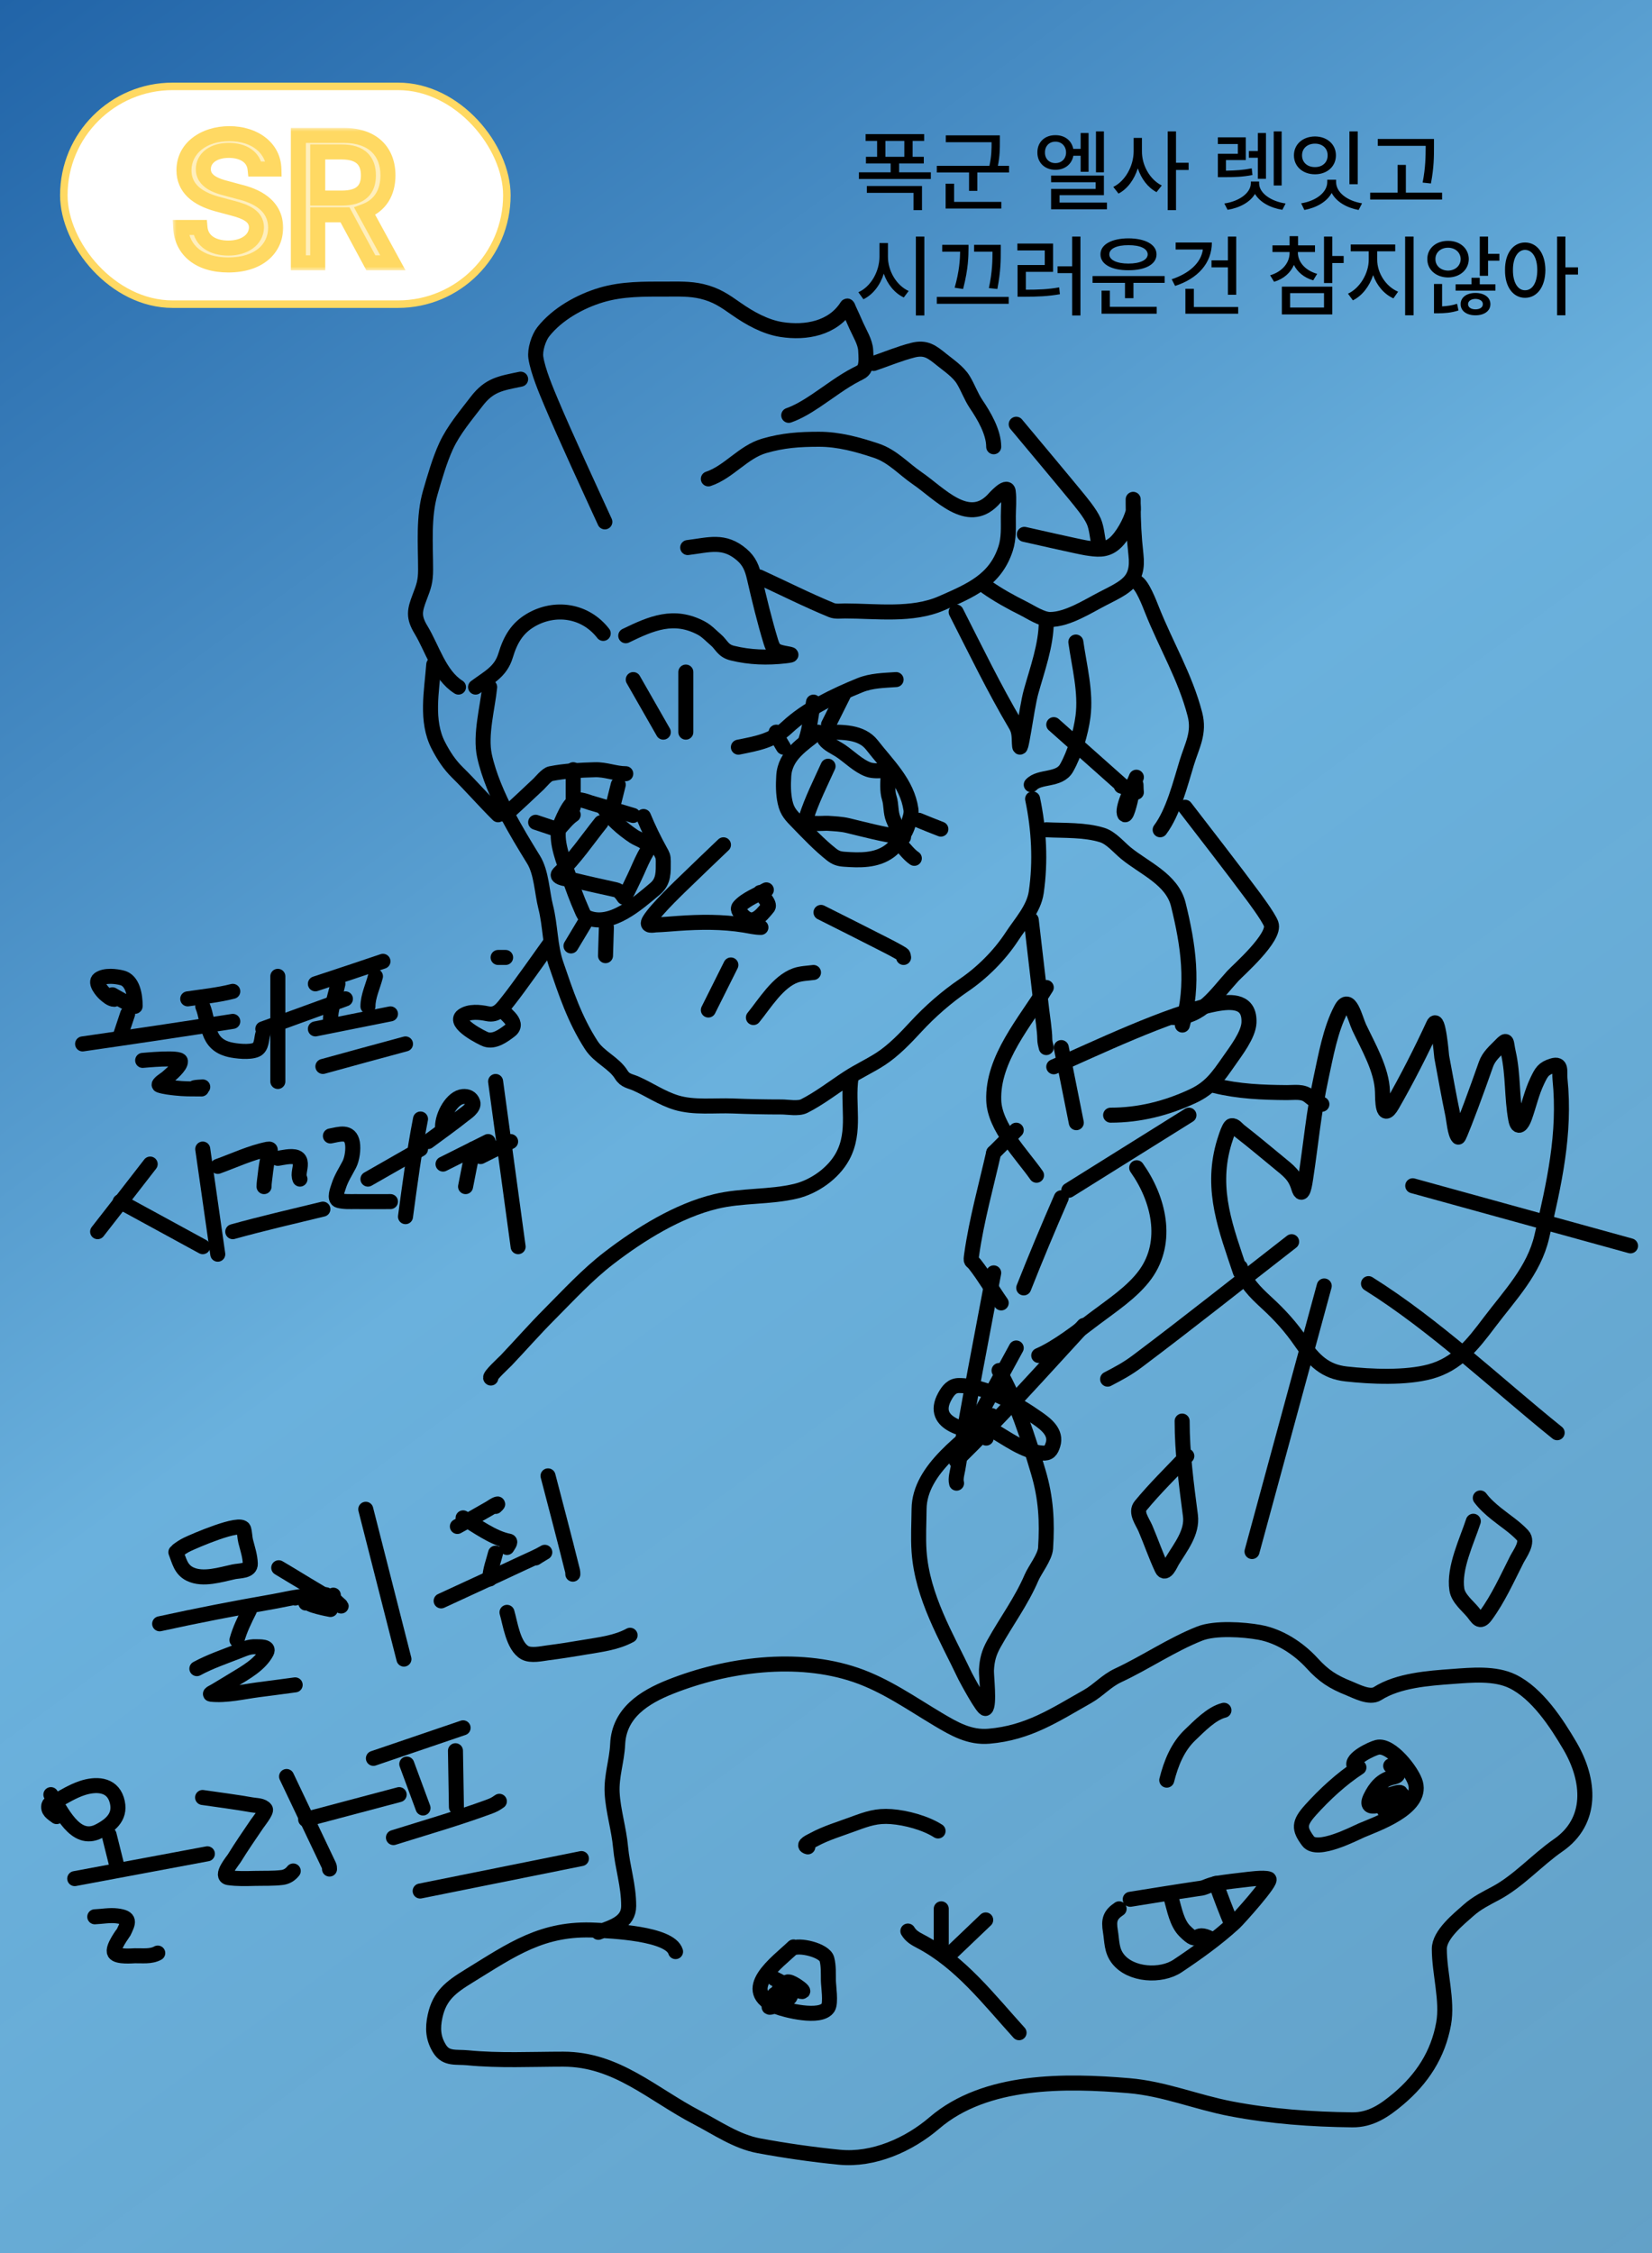<svg width="220" height="300" viewBox="0 0 220 300" fill="none" xmlns="http://www.w3.org/2000/svg">
<rect x="0" y="0" width="220" height="300" fill="#333333" stroke="none"/>
<rect width="220" height="300" fill="url(#paint0_linear_347_44)"/>
<path d="M123.072 17.856V18.768H121.536V20.88H123.024V21.768H119.736V22.944H123.96V23.832H114.384V22.944H118.608V21.768H115.32V20.88H116.808V18.768H115.272V17.856H123.072ZM115.44 25.68V24.768H122.784V27.984H121.656V25.68H115.44ZM117.912 20.88H120.432V18.768H117.912V20.88ZM133.155 18.024V18.888C133.155 19.764 133.155 20.748 132.891 22.08H134.379V22.968H130.155V25.416H129.051V22.968H124.755V22.08H131.763C132.051 20.772 132.051 19.8 132.051 18.936H125.955V18.024H133.155ZM125.931 27.768V24.456H127.059V26.88H133.347V27.768H125.931ZM147.008 17.496V22.944H145.952V17.496H147.008ZM138.152 20.304C138.14 18.912 139.148 17.988 140.552 18C141.788 17.988 142.712 18.708 142.928 19.824H143.912V17.712H144.968V22.872H143.912V20.736H142.94C142.736 21.864 141.8 22.62 140.552 22.608C139.148 22.62 138.14 21.66 138.152 20.304ZM139.16 20.304C139.148 21.156 139.736 21.72 140.552 21.72C141.356 21.72 141.968 21.156 141.968 20.304C141.968 19.452 141.356 18.852 140.552 18.864C139.736 18.852 139.148 19.452 139.16 20.304ZM139.976 27.864V25.152H145.904V24.264H139.976V23.376H147.008V25.992H141.104V26.976H147.416V27.864H139.976ZM152.075 20.16C152.063 22.02 153.143 23.928 154.715 24.696L154.019 25.584C152.879 24.984 151.991 23.82 151.523 22.416C151.055 23.904 150.143 25.164 148.955 25.776L148.259 24.888C149.867 24.108 150.959 22.092 150.971 20.16V18.36H152.075V20.16ZM155.507 27.984V17.496H156.611V21.672H158.291V22.632H156.611V27.984H155.507ZM165.904 18.288V21.312H163.264V22.728C164.56 22.704 165.532 22.644 166.696 22.416L166.792 23.304C165.508 23.556 164.428 23.592 162.88 23.592H162.184V20.472H164.848V19.176H162.184V18.288H165.904ZM163.048 27.096C165.016 26.808 166.564 25.704 166.576 24.408V24.168H167.68V24.408C167.68 25.704 169.24 26.808 171.208 27.096L170.776 27.936C169.156 27.684 167.776 26.916 167.128 25.824C166.48 26.916 165.088 27.684 163.48 27.936L163.048 27.096ZM166.312 21V20.112H167.512V17.712H168.592V23.808H167.512V21H166.312ZM169.624 24.696V17.496H170.68V24.696H169.624ZM180.811 17.496V24.528H179.707V17.496H180.811ZM172.315 20.688C172.315 19.2 173.503 18.18 175.123 18.168C176.719 18.18 177.907 19.2 177.907 20.688C177.907 22.176 176.719 23.208 175.123 23.208C173.503 23.208 172.315 22.176 172.315 20.688ZM173.275 27.072C175.255 26.76 176.767 25.62 176.755 24.216V23.928H177.931V24.216C177.919 25.608 179.395 26.748 181.387 27.072L180.931 27.96C179.311 27.66 177.955 26.856 177.343 25.692C176.707 26.856 175.327 27.66 173.707 27.96L173.275 27.072ZM173.395 20.688C173.395 21.636 174.115 22.26 175.123 22.248C176.095 22.26 176.815 21.636 176.803 20.688C176.815 19.74 176.095 19.128 175.123 19.128C174.115 19.128 173.395 19.74 173.395 20.688ZM190.966 18.504V19.536C190.966 20.832 190.966 22.284 190.558 24.432L189.454 24.312C189.85 22.284 189.85 20.796 189.862 19.536V19.416H183.478V18.504H190.966ZM182.47 26.568V25.656H186.118V21.96H187.222V25.656H192.046V26.568H182.47ZM118.248 34.16C118.236 36.08 119.388 38.012 121.008 38.744L120.36 39.608C119.148 39.044 118.188 37.868 117.696 36.44C117.216 37.976 116.244 39.236 114.984 39.848L114.312 38.912C115.956 38.18 117.12 36.176 117.12 34.16V32.36H118.248V34.16ZM121.968 42.008V31.496H123.096V42.008H121.968ZM128.979 32.6V33.056C128.967 34.04 128.979 35.708 128.259 38.48L127.131 38.312C127.755 36.14 127.851 34.532 127.863 33.512H125.475V32.6H128.979ZM124.755 40.448V39.536H134.331V40.448H124.755ZM129.723 33.512V32.6H133.275V33.392C133.275 34.52 133.287 36.08 132.819 38.48L131.691 38.36C132.159 36.176 132.171 34.616 132.171 33.512H129.723ZM143.886 31.496V42.008H142.782V36.368H140.838V35.456H142.782V31.496H143.886ZM135.486 33.344V32.432H140.238V36.2H136.614V38.576C138.294 38.576 139.578 38.528 141.054 38.264L141.15 39.176C139.578 39.452 138.198 39.512 136.35 39.512H135.51V35.288H139.134V33.344H135.486ZM155.097 36.752V37.664H150.945V39.704H149.817V37.664H145.497V36.752H155.097ZM146.553 33.872C146.541 32.564 148.029 31.748 150.273 31.736C152.541 31.748 154.017 32.564 154.017 33.872C154.017 35.18 152.541 35.996 150.273 35.984C148.029 35.996 146.541 35.18 146.553 33.872ZM146.697 41.768V38.696H147.801V40.856H154.041V41.768H146.697ZM147.729 33.872C147.729 34.628 148.749 35.096 150.273 35.096C151.821 35.096 152.829 34.628 152.841 33.872C152.829 33.092 151.821 32.636 150.273 32.648C148.749 32.636 147.729 33.092 147.729 33.872ZM164.628 31.496V39.248H163.524V35.6H161.34V34.664H163.524V31.496H164.628ZM156.036 37.184C158.364 36.416 159.948 35 160.188 33.224H156.564V32.288H161.388C161.388 35.036 159.504 37.1 156.492 38.072L156.036 37.184ZM157.86 41.768V38.456H158.988V40.88H164.892V41.768H157.86ZM172.841 33.656C172.853 34.88 173.801 36.008 175.409 36.464L174.881 37.328C173.681 36.98 172.781 36.236 172.313 35.276C171.857 36.332 170.933 37.148 169.673 37.52L169.145 36.656C170.753 36.188 171.749 34.988 171.737 33.656V33.56H169.457V32.672H171.737V31.448H172.865V32.672H175.121V33.56H172.841V33.656ZM170.705 41.864V38.168H177.425V41.864H170.705ZM171.809 40.952H176.321V39.032H171.809V40.952ZM176.321 37.688V31.496H177.425V34.088H178.937V35.024H177.425V37.688H176.321ZM183.404 34.592C183.404 36.344 184.556 38.156 186.188 38.84L185.564 39.728C184.328 39.176 183.356 38.024 182.864 36.632C182.372 38.12 181.388 39.404 180.164 39.992L179.516 39.104C181.1 38.372 182.276 36.392 182.276 34.592V33.464H179.876V32.552H185.804V33.464H183.404V34.592ZM187.124 41.984V31.496H188.252V41.984H187.124ZM192.839 32.072C194.423 32.06 195.587 33.068 195.599 34.496C195.587 35.924 194.423 36.932 192.839 36.944C191.255 36.932 190.067 35.924 190.079 34.496C190.067 33.068 191.255 32.06 192.839 32.072ZM190.967 41.72V37.808H192.047V40.796C192.671 40.76 193.379 40.676 194.039 40.448L194.231 41.336C193.235 41.672 192.299 41.708 191.495 41.72H190.967ZM191.159 34.496C191.147 35.396 191.879 36.02 192.839 36.032C193.787 36.02 194.507 35.396 194.519 34.496C194.507 33.608 193.787 32.984 192.839 32.984C191.879 32.984 191.147 33.608 191.159 34.496ZM193.847 38.696V37.856H195.959V36.992H197.063V37.856H199.151V38.696H193.847ZM194.519 40.496C194.507 39.596 195.323 39.008 196.487 39.008C197.663 39.008 198.479 39.596 198.479 40.496C198.479 41.408 197.663 41.984 196.487 41.984C195.323 41.984 194.507 41.408 194.519 40.496ZM195.503 40.496C195.503 40.928 195.923 41.192 196.487 41.192C197.063 41.192 197.483 40.928 197.471 40.496C197.483 40.076 197.063 39.812 196.487 39.8C195.923 39.812 195.503 40.076 195.503 40.496ZM197.063 36.728V31.496H198.167V33.8H199.679V34.712H198.167V36.728H197.063ZM203.09 32.288C204.674 32.288 205.79 33.716 205.802 35.96C205.79 38.228 204.674 39.656 203.09 39.656C201.53 39.656 200.402 38.228 200.426 35.96C200.402 33.716 201.53 32.288 203.09 32.288ZM201.482 35.96C201.47 37.628 202.142 38.66 203.09 38.648C204.074 38.66 204.722 37.628 204.722 35.96C204.722 34.316 204.074 33.284 203.09 33.272C202.142 33.284 201.47 34.316 201.482 35.96ZM207.362 41.984V31.496H208.466V35.6H210.146V36.56H208.466V41.984H207.362Z" fill="black"/>
<path d="M83.333 84.652C86.775 82.982 89.743 81.7 93.388 83.631C94.121 84.019 94.69 84.653 95.308 85.177C96.12 85.867 96.244 86.646 97.528 86.964C99.845 87.538 102.191 87.607 104.575 87.333C105.955 87.174 105.19 87.13 104.332 86.95C103.265 86.725 102.978 86.504 102.656 85.447C101.813 82.68 101.111 79.784 100.464 76.966C100.165 75.662 99.798 74.72 98.774 73.845C96.422 71.836 94.463 72.553 91.584 72.909" stroke="black" stroke-width="2" stroke-linecap="round"/>
<path d="M101.116 76.829C104.315 78.294 107.49 79.904 110.747 81.24C111.279 81.459 111.988 81.352 112.533 81.352C116.72 81.352 121.478 82.041 125.402 80.319C129.313 78.604 132.546 77.251 133.917 73.061C134.372 71.669 134.279 70.204 134.279 68.762C134.279 67.684 134.408 66.51 134.266 65.439C134.125 64.386 132.313 66.482 132.186 66.612C128.841 70.016 125.109 65.701 122.136 63.667C120.315 62.421 118.863 60.733 116.693 60.01C114.211 59.182 111.685 58.488 109.072 58.488C106.447 58.488 104.28 58.639 101.772 59.367C98.953 60.186 97.052 62.858 94.333 63.764" stroke="black" stroke-width="2" stroke-linecap="round"/>
<path d="M80.333 84.339C77.927 81.235 73.889 80.701 70.694 82.566C68.865 83.633 67.965 85.175 67.333 87.275C66.679 89.445 65.112 90.166 63.333 91.488" stroke="black" stroke-width="2" stroke-linecap="round"/>
<path d="M65.209 91.488C64.945 94.189 63.917 97.847 64.519 100.632C65.091 103.28 66.324 106.078 67.57 108.469C68.654 110.551 69.843 112.497 71.062 114.478C72.118 116.194 72.177 118.835 72.663 120.733C73.306 123.242 73.223 125.953 74.057 128.382C75.372 132.209 76.519 135.717 78.737 139.151C79.806 140.806 81.758 141.502 82.74 143.099C83.252 143.93 83.906 143.928 84.714 144.289C86.534 145.1 88.115 146.218 90.056 146.814C92.395 147.532 95.187 147.169 97.58 147.264C99.752 147.351 101.921 147.395 104.095 147.395C104.9 147.395 106.314 147.669 107.091 147.279C109.057 146.292 111.049 144.753 112.916 143.534C114.343 142.602 115.863 141.915 117.278 140.994C119.015 139.864 120.584 138.216 121.999 136.684C123.87 134.658 126.081 132.731 128.335 131.198C130.794 129.525 133.116 127.222 134.782 124.666C135.94 122.888 137.673 121.041 137.998 118.817C138.596 114.73 138.367 110.412 137.515 106.379" stroke="black" stroke-width="2" stroke-linecap="round"/>
<path d="M127.333 81.488C129.909 86.543 132.386 91.672 135.276 96.556C135.755 97.365 135.719 98.092 135.758 99.01C135.86 101.363 136.674 94.386 137.304 92.118C138.124 89.17 139.333 85.892 139.333 82.772" stroke="black" stroke-width="2" stroke-linecap="round"/>
<path d="M80.549 69.488C78.607 65.241 75.269 58.053 73.357 53.494C72.806 52.182 71.615 49.387 71.358 47.599C71.211 46.577 71.733 44.961 72.344 44.184C74.216 41.804 77.262 40.12 80.076 39.281C82.895 38.441 85.786 38.493 88.684 38.493C90.289 38.493 91.881 38.425 93.46 38.799C95.385 39.255 96.513 40.049 98.041 41.12C99.855 42.39 101.932 43.546 104.08 43.878C107.321 44.379 110.915 43.74 112.799 40.769C112.873 40.653 112.961 40.994 113.021 41.12C113.3 41.705 113.812 42.861 114.035 43.367C114.445 44.298 115.233 45.551 115.284 46.636C115.319 47.361 115.425 48.314 115.145 48.985C114.949 49.457 114.489 49.62 114.076 49.832C112.145 50.822 110.432 52.173 108.62 53.378C107.489 54.129 106.302 54.861 105.038 55.304" stroke="black" stroke-width="2" stroke-linecap="round"/>
<path d="M116.333 48.394C118.073 47.803 119.777 47.083 121.557 46.629C123.305 46.183 124.109 46.844 125.44 47.918C126.368 48.666 127.597 49.489 128.258 50.551C128.896 51.58 129.295 52.774 130.008 53.829C131.042 55.359 132.333 57.532 132.333 59.488" stroke="black" stroke-width="2" stroke-linecap="round"/>
<path d="M69.333 50.488C66.656 51.048 65.169 51.228 63.465 53.459C62.059 55.301 60.396 57.252 59.408 59.401C58.532 61.308 57.888 63.575 57.299 65.598C56.366 68.808 56.677 72.506 56.677 75.841C56.677 77.448 56.424 78.101 55.893 79.491C55.202 81.298 55.031 82.148 56.069 83.863C57.564 86.332 58.52 89.894 61.058 91.488" stroke="black" stroke-width="2" stroke-linecap="round"/>
<path d="M57.764 88.488C57.499 92.044 56.681 95.987 58.373 99.257C59.075 100.616 59.844 101.797 60.911 102.847C62.77 104.676 64.477 106.655 66.333 108.488" stroke="black" stroke-width="2" stroke-linecap="round"/>
<path d="M98.333 99.488C100.922 98.969 102.918 98.624 104.827 96.835C107.434 94.391 111.225 92.576 114.526 91.238C116.059 90.617 117.691 90.604 119.333 90.488" stroke="black" stroke-width="2" stroke-linecap="round"/>
<path d="M67.333 108.488C69.238 106.729 69.958 106.079 71.736 104.389C71.994 104.143 72.807 103.126 73.323 103.022C75.254 102.632 77.273 102.551 79.23 102.491C80.656 102.447 81.953 103.022 83.333 103.022" stroke="black" stroke-width="2" stroke-linecap="round"/>
<path d="M143.274 85.488C143.727 88.702 144.648 92.159 144.224 95.407C143.936 97.615 143.108 100.37 142.033 102.261C141.05 103.99 138.438 103.278 137.333 104.488" stroke="black" stroke-width="2" stroke-linecap="round"/>
<path d="M136.417 71.151C136.71 71.217 143.843 72.836 144.665 72.959C146.07 73.17 147.24 73.351 148.393 72.385C149.439 71.509 150.572 69.472 150.907 68.109C150.985 67.792 150.907 67.347 150.907 67.018C150.907 66.416 150.907 66.182 150.907 67.104C150.907 69.389 151.018 71.565 151.274 73.835C151.681 77.436 149.944 78.122 146.84 79.718C144.856 80.738 142.168 82.488 139.835 82.488C138.735 82.488 137.248 81.489 136.346 81.039C134.593 80.163 132.93 79.249 131.333 78.126" stroke="black" stroke-width="2" stroke-linecap="round"/>
<path d="M135.333 56.488C135.908 57.176 142.148 64.637 143.197 65.933C143.845 66.732 145.166 68.272 145.669 69.433C146.052 70.319 146.129 71.531 146.333 72.488" stroke="black" stroke-width="2" stroke-linecap="round"/>
<path d="M151.333 77.488C152.115 77.822 153.084 80.375 153.416 81.213C155.288 85.926 157.834 90.124 159.126 95.1C159.774 97.597 158.758 99.24 158.043 101.567C157.181 104.375 156.249 108.154 154.499 110.488" stroke="black" stroke-width="2" stroke-linecap="round"/>
<path d="M157.826 107.488C160.066 110.396 164.376 115.948 166.729 119.141C166.89 119.358 168.9 122.02 169.273 123.015C169.938 124.786 164.829 129.237 164.186 129.945C161.778 132.594 160.016 135.488 156.333 135.488" stroke="black" stroke-width="2" stroke-linecap="round"/>
<path d="M139.333 110.488C141.728 110.604 144.442 110.465 146.778 111.188C147.982 111.562 149.001 112.833 149.954 113.61C152.431 115.63 156.093 117.094 156.917 120.439C158.26 125.885 159.029 131.095 157.456 136.488" stroke="black" stroke-width="2" stroke-linecap="round"/>
<path d="M137.333 122.488C137.679 125.459 138.362 131.302 138.733 134.53C138.802 135.135 139.133 137.304 139.133 138.308C139.133 138.755 139.228 139.072 139.333 139.488" stroke="black" stroke-width="2" stroke-linecap="round"/>
<path d="M140.333 142.046C145.451 139.819 155.694 134.878 161.841 133.696C164.195 133.243 166.448 133.313 166.328 136.171C166.26 137.792 164.583 139.962 163.692 141.241C162.179 143.413 161.19 144.857 158.841 145.953C155.344 147.584 151.72 148.488 147.904 148.488" stroke="black" stroke-width="2" stroke-linecap="round"/>
<path d="M139.333 131.488C136.574 136.015 132.135 140.954 132.34 146.537C132.47 150.107 136.072 153.691 138.035 156.488" stroke="black" stroke-width="2" stroke-linecap="round"/>
<path d="M141.333 139.488L143.333 149.488" stroke="black" stroke-width="2" stroke-linecap="round"/>
<path d="M158.333 148.488L142.333 158.488" stroke="black" stroke-width="2" stroke-linecap="round"/>
<path d="M135.333 150.488L132.333 153.488" stroke="black" stroke-width="2" stroke-linecap="round"/>
<path d="M132.329 153.488C131.316 157.946 130.045 162.478 129.402 167.018C129.243 168.143 129.348 167.742 129.82 168.34C131.087 169.948 132.154 171.812 133.333 173.488" stroke="black" stroke-width="2" stroke-linecap="round"/>
<path d="M141.333 159.488C139.598 163.468 137.923 167.46 136.333 171.488" stroke="black" stroke-width="2" stroke-linecap="round"/>
<path d="M151.377 155.488C154.302 159.611 155.685 165.299 152.545 169.669C150.838 172.046 147.949 173.915 145.741 175.59C143.508 177.285 140.782 179.421 138.333 180.488" stroke="black" stroke-width="2" stroke-linecap="round"/>
<path d="M144.333 176.488C138.758 182.549 133.252 188.743 127.333 194.488" stroke="black" stroke-width="2" stroke-linecap="round"/>
<path d="M132.333 169.488C130.709 178.175 128.98 186.855 127.561 195.59C127.501 195.957 127.216 196.905 127.386 197.488" stroke="black" stroke-width="2" stroke-linecap="round"/>
<path d="M135.333 179.488L129.333 190.488" stroke="black" stroke-width="2" stroke-linecap="round"/>
<path d="M131.333 190.488V191.488" stroke="black" stroke-width="2" stroke-linecap="round"/>
<path d="M131.669 190.473C131.105 189.849 130.869 189.714 131.964 190.321C134.089 191.499 136.357 193.309 138.795 193.481C139.694 193.545 139.97 193.174 140.228 192.351C140.737 190.727 139.276 189.622 138.232 188.886C135.368 186.864 131.189 184.488 127.704 184.488C126.794 184.488 126.287 185.097 125.829 185.924C123.683 189.792 129.052 190.625 131.428 190.748" stroke="black" stroke-width="2" stroke-linecap="round"/>
<path d="M132.056 188.485C128.67 191.664 122.438 195.533 122.395 200.942C122.38 202.803 122.263 204.736 122.395 206.591C122.829 212.654 126.028 217.916 128.533 223.19C128.626 223.387 130.951 227.729 131.258 227.478C131.801 227.034 131.331 223.096 131.368 222.379C131.44 221.009 131.701 220.058 132.359 218.874C134.013 215.897 136.017 213.22 137.369 210.067C137.819 209.016 139.163 207.334 139.24 206.156C139.474 202.595 139.304 199.483 138.277 196.017C136.945 191.523 135.352 186.53 133.047 182.488" stroke="black" stroke-width="2" stroke-linecap="round"/>
<path d="M100.333 135.488C101.83 133.663 103.573 130.713 105.946 129.871C106.701 129.604 107.549 129.596 108.333 129.488" stroke="black" stroke-width="2" stroke-linecap="round"/>
<path d="M108.948 97.49C106.951 99.123 104.544 100.488 104.373 103.33C104.303 104.505 104.302 105.69 104.557 106.841C104.836 108.097 105.361 108.593 106.293 109.553C107.701 111.004 109.115 112.488 110.691 113.746C111.287 114.221 111.724 114.36 112.443 114.411C114.457 114.556 116.662 114.63 118.417 113.363C119.497 112.583 120.644 110.983 120.976 109.652C121.133 109.024 121.41 108.436 121.312 107.772C120.791 104.245 118.178 101.852 116.122 99.203C114.704 97.377 112.092 97.49 110.1 97.49" stroke="black" stroke-width="2" stroke-linecap="round"/>
<path d="M110.273 102.025C109.248 104.29 108.117 106.515 107.362 108.887C107.03 109.929 109.649 109.588 110.208 109.624C111.091 109.681 112.05 109.719 112.917 109.927C115.238 110.484 117.521 111.109 119.896 111.426C120.223 111.469 120.494 111.593 120.22 111.294C119.649 110.674 119.275 109.86 118.958 109.084C118.569 108.131 118.725 107.185 118.425 106.242C118.128 105.311 118.23 104.072 118.287 103.098C118.315 102.613 118.406 102.62 117.842 102.615C117.126 102.608 116.335 102.71 115.643 102.468C114.336 102.011 113.101 100.756 111.971 99.995C111.306 99.546 110.32 99.142 109.836 98.488" stroke="black" stroke-width="2" stroke-linecap="round"/>
<path d="M96.344 112.488C94.714 114.053 93.069 115.601 91.453 117.182C90.811 117.81 87.405 121.006 86.489 122.521C85.927 123.45 87.037 123.159 87.353 123.149C88.289 123.119 89.388 123.017 90.304 122.953C93.277 122.746 96.169 122.711 99.116 123.183C99.867 123.303 100.577 123.488 101.333 123.488" stroke="black" stroke-width="2" stroke-linecap="round"/>
<path d="M104.333 99.488C104.281 99.397 103.073 97.488 103.384 97.488" stroke="black" stroke-width="2" stroke-linecap="round"/>
<path d="M107.333 98.488C107.845 96.983 108.028 95.094 108.333 93.488" stroke="black" stroke-width="2" stroke-linecap="round"/>
<path d="M110.333 96.488L112.333 92.488" stroke="black" stroke-width="2" stroke-linecap="round"/>
<path d="M84.314 108.577C83.569 108.354 79.672 107.184 78.649 106.892C78.368 106.812 77.069 106.269 76.61 106.588C75.893 107.086 75.437 108.01 75.063 108.785C74.995 108.927 74.432 110.181 74.401 110.357C74.053 112.331 75.117 114.796 75.709 116.55C76.234 118.102 76.815 119.685 77.48 121.186C77.678 121.635 77.799 121.998 78.234 122.181C81.384 123.503 84.966 120.25 87.239 118.346C88.418 117.359 88.331 116.112 88.331 114.673C88.331 114.025 88.226 113.869 87.916 113.309C87.099 111.837 86.34 110.28 85.699 108.721" stroke="black" stroke-width="2" stroke-linecap="round"/>
<path d="M80.04 109.536C78.252 111.767 76.578 114.274 74.473 116.266C73.743 116.956 76.081 117.114 76.397 117.192C78.19 117.635 79.989 118.031 81.792 118.427C82.112 118.498 82.294 118.545 82.514 118.753C82.76 118.985 82.91 119.217 83.098 119.484C83.193 119.619 84.685 116.407 84.833 116.071C85.247 115.135 85.658 114.173 86.191 113.291C86.826 112.239 85.17 111.881 84.404 111.373C82.917 110.387 81.287 108.967 80.349 107.488" stroke="black" stroke-width="2" stroke-linecap="round"/>
<path d="M76.333 108.488C75.576 108.993 74.966 109.832 74.333 110.488" stroke="black" stroke-width="2" stroke-linecap="round"/>
<path d="M74.333 110.488L71.333 109.488" stroke="black" stroke-width="2" stroke-linecap="round"/>
<path d="M76.333 107.488V102.488" stroke="black" stroke-width="2" stroke-linecap="round"/>
<path d="M81.333 108.488L82.333 104.488" stroke="black" stroke-width="2" stroke-linecap="round"/>
<path d="M102.056 118.488C100.991 119.086 99.302 119.725 98.45 120.712C98.103 121.116 98.614 121.578 98.859 121.839C100.183 123.252 101.232 122.105 102.27 120.801C102.608 120.375 101.491 119.199 101.219 118.841" stroke="black" stroke-width="2" stroke-linecap="round"/>
<path d="M84.333 90.488L88.333 97.488" stroke="black" stroke-width="2" stroke-linecap="round"/>
<path d="M91.333 89.488V97.488" stroke="black" stroke-width="2" stroke-linecap="round"/>
<path d="M109.333 121.488C111.228 122.441 115.662 124.664 117.776 125.752C117.84 125.785 119.72 126.729 120.22 127.101C120.304 127.163 120.309 127.395 120.333 127.488" stroke="black" stroke-width="2" stroke-linecap="round"/>
<path d="M97.333 128.488L94.333 134.488" stroke="black" stroke-width="2" stroke-linecap="round"/>
<path d="M140.333 96.488L149.333 104.488" stroke="black" stroke-width="2" stroke-linecap="round"/>
<path d="M151.28 104.488C151.311 106.732 151.613 104.453 150.333 104.768" stroke="black" stroke-width="2" stroke-linecap="round"/>
<path d="M151.333 103.488C151.053 104.252 149.468 107.312 149.722 108.313C149.934 109.152 150.52 106.749 150.688 105.901C150.89 104.886 150.069 104.945 149.333 104.672" stroke="black" stroke-width="2" stroke-linecap="round"/>
<path d="M73.333 125.488C72.331 126.891 69.07 131.513 67.782 133.132C66.875 134.272 66.271 135.264 64.888 134.974C63.907 134.769 62.495 134.611 61.606 135.26C60.262 136.244 64.286 138.255 64.705 138.396C65.845 138.779 67.039 137.891 67.911 137.228C69.413 136.087 66.604 134.705 66.942 134.345" stroke="black" stroke-width="2" stroke-linecap="round"/>
<path d="M113.333 143.488C112.811 147.095 114.018 150.614 112.225 153.946C110.98 156.259 108.387 158.036 105.978 158.611C102.485 159.446 98.819 159.133 95.319 159.979C90.273 161.198 85.251 164.318 81.107 167.5C78.228 169.711 75.733 172.431 73.16 175.012C71.176 177.002 69.327 179.118 67.391 181.155C67.13 181.431 65.046 183.319 65.366 183.488" stroke="black" stroke-width="2" stroke-linecap="round"/>
<path d="M14.967 132.46C15.358 132.679 18 134.241 18 133.968C18 132.465 17.648 130.57 16.288 130.21C15.458 129.99 14.007 129.82 13.215 130.36C12.535 130.825 13.662 132.07 13.936 132.318C14.261 132.612 14.776 133.06 15.21 133.06" stroke="black" stroke-width="2" stroke-linecap="round"/>
<path d="M17 135L16 138" stroke="black" stroke-width="2" stroke-linecap="round"/>
<path d="M11 139C17.674 138.039 24.344 137.048 31 136" stroke="black" stroke-width="2" stroke-linecap="round"/>
<path d="M19 141.193C19.181 141.185 23.98 140.697 24.031 141.305C24.088 141.969 22.664 143.126 22.195 143.543C22.092 143.634 20.901 144.378 21.256 144.504C21.831 144.707 22.867 144.824 23.386 144.876C23.907 144.927 24.43 144.973 24.954 144.981C29.807 145.054 23.507 144.907 27 144.728" stroke="black" stroke-width="2" stroke-linecap="round"/>
<path d="M27 134C27.891 136.214 27.395 139.012 30.587 139.764C31.441 139.965 33.255 140.168 34.119 139.778C34.879 139.435 34.811 138.275 35 137.678" stroke="black" stroke-width="2" stroke-linecap="round"/>
<path d="M25 133C27.004 132.702 29.072 132.496 31 132" stroke="black" stroke-width="2" stroke-linecap="round"/>
<path d="M37 130V144" stroke="black" stroke-width="2" stroke-linecap="round"/>
<path d="M35 137L46 133" stroke="black" stroke-width="2" stroke-linecap="round"/>
<path d="M42 131C45.005 130.015 48.004 129.014 51 128" stroke="black" stroke-width="2" stroke-linecap="round"/>
<path d="M45 131C44.65 132.611 44 134.356 44 136" stroke="black" stroke-width="2" stroke-linecap="round"/>
<path d="M50 130C49.663 131.329 49 132.659 49 134" stroke="black" stroke-width="2" stroke-linecap="round"/>
<path d="M42 137L52 135" stroke="black" stroke-width="2" stroke-linecap="round"/>
<path d="M43 142C46.665 140.99 50.331 139.989 54 139" stroke="black" stroke-width="2" stroke-linecap="round"/>
<path d="M66.333 127.488H67.333" stroke="black" stroke-width="2" stroke-linecap="round"/>
<path d="M20 155C17.674 158.005 15.341 161.006 13 164" stroke="black" stroke-width="2" stroke-linecap="round"/>
<path d="M16 160L27 166" stroke="black" stroke-width="2" stroke-linecap="round"/>
<path d="M27 153L29 167" stroke="black" stroke-width="2" stroke-linecap="round"/>
<path d="M29 155.308C31.137 154.542 33.424 153.459 35.656 153.018C36.262 152.898 35.903 153.399 35.806 153.719C35.533 154.613 35.412 155.609 35.306 156.544C35.252 157.025 35.164 157.518 35.164 158" stroke="black" stroke-width="2" stroke-linecap="round"/>
<path d="M37 154.239C37.574 154.15 38.802 153.844 39.465 154.1C40.249 154.402 39.961 155.396 39.888 155.899C39.825 156.327 39.786 156.606 39.948 157" stroke="black" stroke-width="2" stroke-linecap="round"/>
<path d="M31 164C34.963 162.901 38.996 161.972 43 161" stroke="black" stroke-width="2" stroke-linecap="round"/>
<path d="M44 151.256C45.174 151.039 46.633 150.498 46.933 152.196C47.076 153.005 46.901 154.312 46.511 155.063C45.996 156.054 45.443 156.862 45.096 157.96C44.966 158.374 44.441 159.663 45.111 159.848C45.802 160.04 46.586 159.99 47.289 159.995C48.859 160.006 50.43 159.995 52 159.995" stroke="black" stroke-width="2" stroke-linecap="round"/>
<path d="M49 157L56 153" stroke="black" stroke-width="2" stroke-linecap="round"/>
<path d="M56 149C55.154 153.328 54.593 157.626 54 162" stroke="black" stroke-width="2" stroke-linecap="round"/>
<path d="M57 152C58.077 151.208 60.555 149.414 61.72 148.469C61.975 148.262 63.212 147.493 62.968 146.786C62.746 146.138 62.206 145.96 61.658 146.007C60.239 146.129 58.931 148.44 58.931 150.045" stroke="black" stroke-width="2" stroke-linecap="round"/>
<path d="M59 155L65 152" stroke="black" stroke-width="2" stroke-linecap="round"/>
<path d="M63 153C62.654 154.662 62.327 156.33 62 158" stroke="black" stroke-width="2" stroke-linecap="round"/>
<path d="M64 154L68 152" stroke="black" stroke-width="2" stroke-linecap="round"/>
<path d="M66 144L69 166" stroke="black" stroke-width="2" stroke-linecap="round"/>
<path d="M89.966 259.863C89.231 257.415 81.308 257.111 79.317 257.007C72.241 256.637 68.164 259.603 62.426 263.126C60.027 264.6 58.532 265.727 57.938 268.471C57.598 270.046 57.663 271.407 58.55 272.816C59.426 274.207 60.745 273.849 62.284 273.999C66.491 274.412 70.798 274.183 75.013 274.183C82.127 274.183 86.848 278.848 92.862 281.976C95.498 283.346 98.085 285.159 101.043 285.709C104.553 286.361 108.241 286.89 111.793 287.239C116.305 287.681 121.024 285.598 124.441 282.669C131.271 276.815 141.916 277.005 150.328 277.712C155.051 278.109 159.297 279.904 163.934 280.792C169.244 281.809 174.69 282.202 180.091 282.261C182.533 282.288 184.355 281.051 186.21 279.487C189.393 276.804 191.509 273.562 192.249 269.45C192.805 266.354 191.677 262.709 191.677 259.495C191.677 257.595 194.233 255.546 195.574 254.355C196.686 253.366 197.931 252.763 199.225 252.07C202.21 250.471 204.711 247.64 207.507 245.705C212.137 242.503 211.782 237.091 209.058 232.446C207.294 229.438 204.717 225.478 201.428 223.878C199.082 222.736 195.955 223.04 193.432 223.225C190.205 223.462 186.211 223.744 183.436 225.51C182.409 226.164 180.607 225.185 179.683 224.816C177.495 223.945 176.284 223.153 174.746 221.471C172.936 219.491 170.396 217.835 167.728 217.35C165.632 216.969 161.82 216.705 159.773 217.513C156.028 218.991 152.561 221.374 148.9 223.082C147.316 223.821 146.281 225.072 144.82 225.897C140.451 228.367 136.945 230.735 131.703 231.181C129.13 231.4 127.088 230.222 124.93 228.937C121.353 226.807 117.932 224.377 113.955 223.021C106.143 220.358 96.759 221.632 89.293 224.592C85.753 225.995 82.446 228.1 82.255 232.242C82.152 234.46 81.403 236.494 81.52 238.729C81.644 241.078 82.424 243.552 82.642 245.95C82.89 248.673 83.723 251.005 83.723 253.783C83.723 256.013 81.543 256.577 79.684 257.292" stroke="black" stroke-width="2" stroke-linecap="round"/>
<path d="M23.422 206.682C23.873 207.819 24.062 208.982 25.3 209.59C27.027 210.44 29.409 209.654 31.138 209.287C31.883 209.129 33.366 209.228 33.334 208.207C33.302 207.199 32.968 206.203 32.72 205.235C32.587 204.717 32.6 204.082 32.444 203.59C32.094 202.479 25.782 205.23 24.919 205.651C24.456 205.877 24.083 206.123 23.676 206.428" stroke="black" stroke-width="2" stroke-linecap="round"/>
<path d="M21.262 216.213C26.269 215.118 31.278 214.142 36.327 213.262C37.552 213.048 38.78 212.748 40.013 212.584C40.255 212.552 39.542 212.717 39.307 212.782" stroke="black" stroke-width="2" stroke-linecap="round"/>
<path d="M33.207 214.434C32.564 215.712 31.931 216.992 31.555 218.373" stroke="black" stroke-width="2" stroke-linecap="round"/>
<path d="M26.218 222.185C27.939 221.246 29.86 220.597 31.682 219.884C32.538 219.548 33.186 219.228 34.075 219.269C34.525 219.29 35.933 219.175 35.494 219.997C34.6 221.672 32.672 222.72 31.117 223.668C30.305 224.163 29.494 224.66 28.675 225.143C28.462 225.269 27.836 225.56 28.081 225.588C30.097 225.816 32.41 225.251 34.393 224.995C36.032 224.783 37.67 224.571 39.307 224.345" stroke="black" stroke-width="2" stroke-linecap="round"/>
<path d="M41.086 213.417C40.757 213.449 40.474 213.517 41.043 213.304C41.68 213.066 42.437 212.85 43.062 212.584C44.089 212.147 42.672 212.377 42.427 212.457C42.013 212.591 41.292 212.875 41.015 213.233C40.655 213.7 44.002 214.305 44.008 214.306" stroke="black" stroke-width="2" stroke-linecap="round"/>
<path d="M44.39 212.4C43.948 212.76 45.845 214.092 45.35 213.812C44.756 213.477 44.241 213.017 43.655 212.669C27.289 202.914 47.397 214.73 42.738 212.4" stroke="black" stroke-width="2" stroke-linecap="round"/>
<path d="M48.71 200.963L53.793 220.914" stroke="black" stroke-width="2" stroke-linecap="round"/>
<path d="M60.909 203.251C62.354 202.453 63.798 201.655 65.223 200.822C65.46 200.684 65.936 200.322 66.261 200.257C66.378 200.234 65.995 200.58 65.993 200.582" stroke="black" stroke-width="2" stroke-linecap="round"/>
<path d="M61.672 202.107C63.511 203.169 65.635 204.798 67.786 205.213C68.099 205.274 67.593 205.896 67.517 206.047" stroke="black" stroke-width="2" stroke-linecap="round"/>
<path d="M65.992 206.809C65.725 207.885 65.23 209.111 65.23 210.24" stroke="black" stroke-width="2" stroke-linecap="round"/>
<path d="M58.749 213.163C62.243 211.55 66.246 209.711 69.776 208.051C70.681 207.626 71.611 207.244 72.473 206.738C72.86 206.512 71.698 207.189 71.33 207.444" stroke="black" stroke-width="2" stroke-linecap="round"/>
<path d="M72.982 196.516C74.027 200.54 75.098 204.56 76.102 208.595C76.234 209.125 76.286 209.212 76.286 209.605" stroke="black" stroke-width="2" stroke-linecap="round"/>
<path d="M67.517 214.688C67.947 216.133 68.331 219.187 69.897 220.06C70.707 220.512 72.133 220.185 72.883 220.088C74.647 219.86 76.081 219.633 77.846 219.333C79.905 218.983 82.053 218.751 83.91 217.738" stroke="black" stroke-width="2" stroke-linecap="round"/>
<path d="M6.775 238.959C8.131 241.055 9.992 245.43 13.136 243.845C14.882 242.964 16.208 241.739 15.529 239.609C14.86 237.507 12.696 237.499 10.912 238.098C9.664 238.517 8.54 239.223 7.389 239.849C7.311 239.892 6.57 240.153 6.528 240.301C6.299 241.103 6.956 241.445 7.538 241.882" stroke="black" stroke-width="2" stroke-linecap="round"/>
<path d="M14.527 244.296L15.543 248.363" stroke="black" stroke-width="2" stroke-linecap="round"/>
<path d="M9.952 250.142L27.616 246.838" stroke="black" stroke-width="2" stroke-linecap="round"/>
<path d="M12.621 255.225C13.607 255.185 14.599 254.984 15.579 255.105C17.44 255.335 17.101 255.956 16.475 257.272C16.443 257.341 14.88 259.367 15.268 260.025C15.617 260.616 17.715 260.418 17.958 260.414C18.942 260.395 20.123 260.559 21.008 260.054" stroke="black" stroke-width="2" stroke-linecap="round"/>
<path d="M26.98 239.34C28.466 239.551 31.857 240.012 33.503 240.315C34.134 240.431 34.959 240.377 35.339 240.893C35.547 241.176 34.355 242.665 34.231 242.849C33.203 244.365 32.161 245.869 31.202 247.431C30.978 247.795 29.227 249.837 30.439 250.015C31.578 250.181 32.767 250.141 33.913 250.114C35.105 250.085 36.37 250.139 37.556 249.994C38.191 249.916 38.671 249.602 39.052 249.125" stroke="black" stroke-width="2" stroke-linecap="round"/>
<path d="M38.163 236.545C40.047 240.496 41.93 244.449 43.804 248.405C43.877 248.561 43.881 248.702 43.881 248.871" stroke="black" stroke-width="2" stroke-linecap="round"/>
<path d="M40.705 242.263L53.158 238.959" stroke="black" stroke-width="2" stroke-linecap="round"/>
<path d="M49.727 234.13L61.672 230.064" stroke="black" stroke-width="2" stroke-linecap="round"/>
<path d="M54.174 234.893L56.335 240.738" stroke="black" stroke-width="2" stroke-linecap="round"/>
<path d="M60.655 233.114L60.782 240.611" stroke="black" stroke-width="2" stroke-linecap="round"/>
<path d="M52.395 244.678C56.595 243.364 60.847 242.137 64.983 240.625C65.788 240.331 65.941 240.236 66.501 239.849" stroke="black" stroke-width="2" stroke-linecap="round"/>
<path d="M55.953 251.794L77.429 247.473" stroke="black" stroke-width="2" stroke-linecap="round"/>
<path d="M165.183 169.367C163.288 163.681 161.248 158.575 162.908 152.513C162.961 152.32 163.624 149.955 164.011 149.893C164.43 149.826 164.745 150.322 165.08 150.583C166.825 151.94 168.525 153.365 170.232 154.77C171.631 155.921 172.439 156.486 172.938 158.131C173.474 159.898 173.801 157.387 173.886 156.838C174.569 152.397 174.962 147.954 175.919 143.551C176.556 140.628 177.163 137.086 178.591 134.383C179.727 132.232 180.465 135.652 181.003 136.796C182.217 139.375 184.022 142.428 184.105 145.344C184.135 146.372 184.074 149.437 185.415 147.101C187.364 143.706 189.27 139.957 190.912 136.4C191.537 135.047 191.972 140.589 191.998 140.725C192.487 143.308 192.939 145.908 193.48 148.48C193.6 149.049 193.76 150.966 194.204 151.41C194.294 151.5 195.81 147.459 195.893 147.239C196.585 145.4 197.235 143.558 197.892 141.707C198.276 140.625 199.076 139.983 199.856 139.174C200.783 138.213 200.535 138.697 200.873 140.191C201.535 143.116 201.318 146.128 201.855 149.032C202.118 150.451 202.691 149.746 203.044 148.756C203.614 147.161 203.981 145.463 204.716 143.931C205.294 142.726 205.53 142.29 206.732 141.914C208.027 141.51 207.646 142.673 207.749 143.689C208.489 150.992 206.964 157.593 205.319 164.679C204.275 169.176 201.069 172.465 198.374 176.036C196.111 179.034 194.093 181.651 190.447 182.636C187.198 183.514 182.586 183.314 179.28 182.946C176.449 182.632 174.955 181.139 173.283 178.707C171.895 176.689 170.474 175.119 168.699 173.485C167.062 171.98 165.86 170.777 165.183 168.746" stroke="black" stroke-width="2" stroke-linecap="round"/>
<path d="M161.771 144.551C164.942 145.332 168.132 145.46 171.387 145.482C172.389 145.488 173.486 145.267 174.317 145.947C174.782 146.328 175.51 146.856 176.04 147.033" stroke="black" stroke-width="2" stroke-linecap="round"/>
<path d="M172.008 165.334C165.174 170.64 158.4 176.043 151.483 181.24C150.077 182.297 148.988 182.854 147.502 183.636" stroke="black" stroke-width="2" stroke-linecap="round"/>
<path d="M188.138 157.889L217.138 165.889" stroke="black" stroke-width="2" stroke-linecap="round"/>
<path d="M176.35 171.228L166.734 206.591" stroke="black" stroke-width="2" stroke-linecap="round"/>
<path d="M182.244 170.918C191.206 176.541 199.166 184.166 207.37 190.77" stroke="black" stroke-width="2" stroke-linecap="round"/>
<path d="M196.203 202.558C195.37 205.133 193.564 208.795 194.014 211.657C194.202 212.849 195.448 213.815 196.168 214.69C196.765 215.415 197.063 216.189 197.84 215.138C199.509 212.88 200.728 210.151 201.993 207.659C202.391 206.875 203.596 205.333 202.769 204.436C201.751 203.334 200.431 202.496 199.27 201.558C198.468 200.91 197.732 200.253 197.133 199.456" stroke="black" stroke-width="2" stroke-linecap="round"/>
<path d="M158.049 193.872C155.987 196.045 153.804 198.173 151.896 200.49C151.167 201.376 152.148 202.601 152.534 203.506C153.292 205.282 153.921 207.135 154.74 208.883C155.203 209.871 155.888 208.2 156.101 207.849C157.217 206.009 158.825 204.05 158.531 201.8C157.985 197.626 157.428 193.437 157.428 189.219" stroke="black" stroke-width="2" stroke-linecap="round"/>
<path d="M119.876 112.402C120.463 112.994 121.071 113.828 121.762 114.288" stroke="black" stroke-width="2" stroke-linecap="round"/>
<path d="M122.351 109.221C123.329 109.626 124.31 110.019 125.297 110.399" stroke="black" stroke-width="2" stroke-linecap="round"/>
<path d="M78.162 122.419L76.041 125.954" stroke="black" stroke-width="2" stroke-linecap="round"/>
<path d="M80.754 123.479L80.636 127.25" stroke="black" stroke-width="2" stroke-linecap="round"/>
<path d="M150.515 252.895C153.483 252.424 156.449 251.935 159.422 251.496C159.853 251.433 160.1 251.425 160.479 251.273C161.058 251.042 161.542 250.86 162.171 250.756C163.105 250.602 164.984 250.373 165.802 250.286C166.09 250.256 168.319 249.937 168.963 250.192C169.519 250.412 164.907 255.532 164.404 255.997C162.111 258.115 159.396 260.056 156.813 261.778C154.63 263.233 150.577 263.026 148.87 260.814C147.996 259.681 148.094 258.471 147.872 257.136C147.626 255.663 147.83 254.967 149.035 254.164" stroke="black" stroke-width="2" stroke-linecap="round"/>
<path d="M156.014 252.895C156.398 254.217 156.716 256.064 157.777 257.125C159.901 259.249 158.806 256.851 161.302 258.182" stroke="black" stroke-width="2" stroke-linecap="round"/>
<path d="M161.936 250.78C162.591 252.646 163.287 254.471 164.051 256.279" stroke="black" stroke-width="2" stroke-linecap="round"/>
<path d="M124.924 243.8C123.247 242.727 120.671 242.032 118.685 241.885C116.777 241.744 115.564 242.151 113.62 242.872C111.948 243.492 109.966 244.082 108.38 244.952C107.974 245.174 106.731 245.703 107.581 245.915" stroke="black" stroke-width="2" stroke-linecap="round"/>
<path d="M155.38 237.032C155.947 234.796 156.817 232.583 158.529 230.969C159.688 229.877 161.313 228.146 162.994 227.726" stroke="black" stroke-width="2" stroke-linecap="round"/>
<path d="M180.971 235.34C178.638 236.857 176.384 238.943 174.532 241.004C172.964 242.749 172.967 243.488 174.203 245.151C175.391 246.75 180.398 244.111 181.312 243.718C183.268 242.878 189.386 240.791 188.515 237.455C188.124 235.958 185.248 232.221 183.415 232.661C182.695 232.834 179.856 234.168 180.337 235.129" stroke="black" stroke-width="2" stroke-linecap="round"/>
<path d="M185.201 235.129C185.839 235.81 186.775 236.37 185.53 236.633C184.027 236.95 183.16 237.98 182.51 239.324C181.442 241.532 184.666 240.011 185.53 239.594C186.259 239.242 187.249 238.359 185.777 238.771C185.51 238.846 183.85 239.31 184.003 239.829C184.199 240.497 186.425 239.326 186.705 239.077C187.077 238.746 184.819 238.946 184.508 239.053C184.025 239.219 184.332 240.678 184.355 241.051" stroke="black" stroke-width="2" stroke-linecap="round"/>
<path d="M105.677 259.24C103.521 261.312 98.194 265.039 103.492 267.218C104.398 267.59 109.285 268.902 110.283 267.3C110.672 266.677 110.33 264.418 110.319 263.74C110.303 262.824 110.36 261.765 110.119 260.861C109.803 259.675 106.362 258.854 105.466 259.451" stroke="black" stroke-width="2" stroke-linecap="round"/>
<path d="M103.139 263.47C103.868 263.844 105.426 264.667 106.265 265.021C106.969 265.318 107.136 265.191 106.57 264.739C106.388 264.592 104.88 263.476 104.714 264.057C104.455 264.963 105.965 265.524 104.878 266.219C104.557 266.425 102.08 267.746 102.458 267.1C102.755 266.593 103.582 265.812 103.645 265.185C103.686 264.769 103.139 266.36 103.139 265.585" stroke="black" stroke-width="2" stroke-linecap="round"/>
<path d="M135.71 270.661C131.718 266.272 127.921 261.28 122.574 258.488C121.863 258.117 121.31 257.799 120.905 257.125" stroke="black" stroke-width="2" stroke-linecap="round"/>
<path d="M125.347 260.086V254.164" stroke="black" stroke-width="2" stroke-linecap="round"/>
<path d="M126.616 260.086L131.269 255.644" stroke="black" stroke-width="2" stroke-linecap="round"/>
<rect x="8.5" y="11.5" width="59" height="29" rx="14.5" fill="white" stroke="#FFD963"/>
<mask id="path-137-outside-1_347_44" maskUnits="userSpaceOnUse" x="23" y="16" width="15" height="21" fill="black">
<rect fill="white" x="23" y="16" width="15" height="21"/>
<path d="M33.969 22.508C33.805 20.938 32.422 20.023 30.477 20.023C28.391 20.023 27.078 21.078 27.078 22.531C27.078 24.148 28.836 24.758 30.172 25.086L31.812 25.531C33.992 26.047 36.688 27.242 36.711 30.312C36.688 33.172 34.414 35.281 30.406 35.281C26.609 35.281 24.219 33.383 24.055 30.289H26.633C26.797 32.141 28.414 33.031 30.406 33.031C32.562 33.031 34.133 31.93 34.156 30.266C34.133 28.789 32.75 28.18 30.945 27.711L28.93 27.172C26.211 26.422 24.5 25.039 24.5 22.672C24.5 19.742 27.125 17.797 30.547 17.797C33.992 17.797 36.406 19.766 36.477 22.508H33.969Z"/>
</mask>
<path d="M33.969 22.508C33.805 20.938 32.422 20.023 30.477 20.023C28.391 20.023 27.078 21.078 27.078 22.531C27.078 24.148 28.836 24.758 30.172 25.086L31.812 25.531C33.992 26.047 36.688 27.242 36.711 30.312C36.688 33.172 34.414 35.281 30.406 35.281C26.609 35.281 24.219 33.383 24.055 30.289H26.633C26.797 32.141 28.414 33.031 30.406 33.031C32.562 33.031 34.133 31.93 34.156 30.266C34.133 28.789 32.75 28.18 30.945 27.711L28.93 27.172C26.211 26.422 24.5 25.039 24.5 22.672C24.5 19.742 27.125 17.797 30.547 17.797C33.992 17.797 36.406 19.766 36.477 22.508H33.969Z" fill="#FFEFBD"/>
<path d="M33.969 22.508L32.974 22.612L33.068 23.508H33.969V22.508ZM30.172 25.086L30.434 24.121L30.422 24.118L30.41 24.115L30.172 25.086ZM31.812 25.531L31.55 26.496L31.566 26.501L31.582 26.504L31.812 25.531ZM36.711 30.312L37.711 30.321L37.711 30.313L37.711 30.305L36.711 30.312ZM24.055 30.289V29.289H23L23.056 30.342L24.055 30.289ZM26.633 30.289L27.629 30.201L27.548 29.289H26.633V30.289ZM34.156 30.266L35.156 30.28L35.156 30.265L35.156 30.25L34.156 30.266ZM30.945 27.711L30.687 28.677L30.694 28.679L30.945 27.711ZM28.93 27.172L28.664 28.136L28.671 28.138L28.93 27.172ZM36.477 22.508V23.508H37.502L37.476 22.482L36.477 22.508ZM33.969 22.508L34.963 22.404C34.85 21.322 34.304 20.443 33.462 19.856C32.643 19.285 31.596 19.023 30.477 19.023V20.023V21.023C31.303 21.023 31.919 21.219 32.319 21.497C32.696 21.76 32.923 22.123 32.974 22.612L33.969 22.508ZM30.477 20.023V19.023C29.275 19.023 28.196 19.326 27.392 19.935C26.568 20.558 26.078 21.473 26.078 22.531H27.078H28.078C28.078 22.137 28.244 21.798 28.598 21.53C28.972 21.248 29.592 21.023 30.477 21.023V20.023ZM27.078 22.531H26.078C26.078 23.782 26.788 24.614 27.578 25.13C28.334 25.623 29.248 25.889 29.933 26.057L30.172 25.086L30.41 24.115C29.759 23.955 29.127 23.752 28.67 23.454C28.247 23.178 28.078 22.898 28.078 22.531H27.078ZM30.172 25.086L29.91 26.051L31.55 26.496L31.812 25.531L32.075 24.566L30.434 24.121L30.172 25.086ZM31.812 25.531L31.582 26.504C32.614 26.748 33.669 27.134 34.452 27.75C35.196 28.335 35.702 29.129 35.711 30.32L36.711 30.312L37.711 30.305C37.697 28.425 36.843 27.087 35.689 26.178C34.573 25.3 33.191 24.83 32.043 24.558L31.812 25.531ZM36.711 30.312L35.711 30.304C35.702 31.452 35.25 32.41 34.416 33.098C33.567 33.799 32.242 34.281 30.406 34.281V35.281V36.281C32.579 36.281 34.394 35.709 35.689 34.641C37 33.559 37.697 32.032 37.711 30.321L36.711 30.312ZM30.406 35.281V34.281C28.666 34.281 27.357 33.846 26.487 33.16C25.637 32.49 25.121 31.517 25.053 30.236L24.055 30.289L23.056 30.342C23.152 32.155 23.914 33.678 25.249 34.731C26.564 35.767 28.35 36.281 30.406 36.281V35.281ZM24.055 30.289V31.289H26.633V30.289V29.289H24.055V30.289ZM26.633 30.289L25.637 30.377C25.746 31.613 26.359 32.566 27.275 33.184C28.16 33.78 29.276 34.031 30.406 34.031V33.031V32.031C29.545 32.031 28.855 31.837 28.393 31.525C27.961 31.234 27.683 30.817 27.629 30.201L26.633 30.289ZM30.406 33.031V34.031C31.644 34.031 32.795 33.716 33.669 33.081C34.562 32.432 35.139 31.458 35.156 30.28L34.156 30.266L33.156 30.252C33.15 30.737 32.93 31.146 32.493 31.464C32.036 31.796 31.325 32.031 30.406 32.031V33.031ZM34.156 30.266L35.156 30.25C35.138 29.127 34.571 28.328 33.786 27.787C33.057 27.285 32.111 26.981 31.197 26.743L30.945 27.711L30.694 28.679C31.584 28.91 32.232 29.145 32.651 29.434C33.015 29.684 33.151 29.928 33.156 30.282L34.156 30.266ZM30.945 27.711L31.204 26.745L29.188 26.206L28.93 27.172L28.671 28.138L30.687 28.677L30.945 27.711ZM28.93 27.172L29.196 26.208C27.92 25.856 26.989 25.383 26.387 24.806C25.816 24.259 25.5 23.582 25.5 22.672H24.5H23.5C23.5 24.129 24.04 25.327 25.003 26.25C25.937 27.145 27.22 27.738 28.664 28.136L28.93 27.172ZM24.5 22.672H25.5C25.5 20.505 27.44 18.797 30.547 18.797V17.797V16.797C26.81 16.797 23.5 18.98 23.5 22.672H24.5ZM30.547 17.797V18.797C33.64 18.797 35.425 20.506 35.477 22.533L36.477 22.508L37.476 22.482C37.388 19.026 34.344 16.797 30.547 16.797V17.797ZM36.477 22.508V21.508H33.969V22.508V23.508H36.477V22.508Z" fill="#FFD963" mask="url(#path-137-outside-1_347_44)"/>
<mask id="path-139-outside-2_347_44" maskUnits="userSpaceOnUse" x="38" y="17" width="17" height="19" fill="black">
<rect fill="white" x="38" y="17" width="17" height="19"/>
<path d="M39.734 35V18.031H45.781C49.719 18.031 51.664 20.234 51.664 23.352C51.664 25.637 50.633 27.371 48.57 28.133L52.32 35H49.391L45.945 28.602H45.781H42.312V35H39.734ZM42.312 26.375H45.523C48.031 26.375 49.062 25.273 49.062 23.352C49.062 21.43 48.031 20.234 45.523 20.234H42.312V26.375Z"/>
</mask>
<path d="M39.734 35V18.031H45.781C49.719 18.031 51.664 20.234 51.664 23.352C51.664 25.637 50.633 27.371 48.57 28.133L52.32 35H49.391L45.945 28.602H45.781H42.312V35H39.734ZM42.312 26.375H45.523C48.031 26.375 49.062 25.273 49.062 23.352C49.062 21.43 48.031 20.234 45.523 20.234H42.312V26.375Z" fill="#FFEFBD"/>
<path d="M39.734 35H38.734V36H39.734V35ZM39.734 18.031V17.031H38.734V18.031H39.734ZM48.57 28.133L48.224 27.195L47.138 27.596L47.693 28.612L48.57 28.133ZM52.32 35V36H54.006L53.198 34.521L52.32 35ZM49.391 35L48.51 35.474L48.793 36H49.391V35ZM45.945 28.602L46.826 28.128L46.543 27.602H45.945V28.602ZM42.312 28.602V27.602H41.312V28.602H42.312ZM42.312 35V36H43.312V35H42.312ZM42.312 26.375H41.312V27.375H42.312V26.375ZM42.312 20.234V19.234H41.312V20.234H42.312ZM39.734 35H40.734V18.031H39.734H38.734V35H39.734ZM39.734 18.031V19.031H45.781V18.031V17.031H39.734V18.031ZM45.781 18.031V19.031C47.566 19.031 48.762 19.528 49.506 20.244C50.248 20.956 50.664 22.003 50.664 23.352H51.664H52.664C52.664 21.583 52.108 19.97 50.892 18.802C49.68 17.636 47.934 17.031 45.781 17.031V18.031ZM51.664 23.352H50.664C50.664 24.345 50.44 25.155 50.046 25.779C49.656 26.394 49.065 26.884 48.224 27.195L48.57 28.133L48.917 29.071C50.138 28.62 51.094 27.862 51.736 26.848C52.372 25.843 52.664 24.643 52.664 23.352H51.664ZM48.57 28.133L47.693 28.612L51.443 35.479L52.32 35L53.198 34.521L49.448 27.654L48.57 28.133ZM52.32 35V34H49.391V35V36H52.32V35ZM49.391 35L50.271 34.526L46.826 28.128L45.945 28.602L45.065 29.076L48.51 35.474L49.391 35ZM45.945 28.602V27.602H45.781V28.602V29.602H45.945V28.602ZM45.781 28.602V27.602H42.312V28.602V29.602H45.781V28.602ZM42.312 28.602H41.312V35H42.312H43.312V28.602H42.312ZM42.312 35V34H39.734V35V36H42.312V35ZM42.312 26.375V27.375H45.523V26.375V25.375H42.312V26.375ZM45.523 26.375V27.375C46.901 27.375 48.074 27.075 48.903 26.326C49.754 25.559 50.062 24.486 50.062 23.352H49.062H48.062C48.062 24.139 47.855 24.578 47.563 24.842C47.251 25.124 46.654 25.375 45.523 25.375V26.375ZM49.062 23.352H50.062C50.062 22.218 49.755 21.133 48.92 20.345C48.095 19.566 46.92 19.234 45.523 19.234V20.234V21.234C46.635 21.234 47.23 21.5 47.547 21.8C47.854 22.089 48.062 22.563 48.062 23.352H49.062ZM45.523 20.234V19.234H42.312V20.234V21.234H45.523V20.234ZM42.312 20.234H41.312V26.375H42.312H43.312V20.234H42.312Z" fill="#FFD963" mask="url(#path-139-outside-2_347_44)"/>
<defs>
<linearGradient id="paint0_linear_347_44" x1="0" y1="0" x2="220" y2="300" gradientUnits="userSpaceOnUse">
<stop stop-color="#2164A8"/>
<stop offset="0.463" stop-color="#6AB1DD"/>
<stop offset="1" stop-color="#6AB1DD" stop-opacity="0.87"/>
</linearGradient>
</defs>
</svg>
